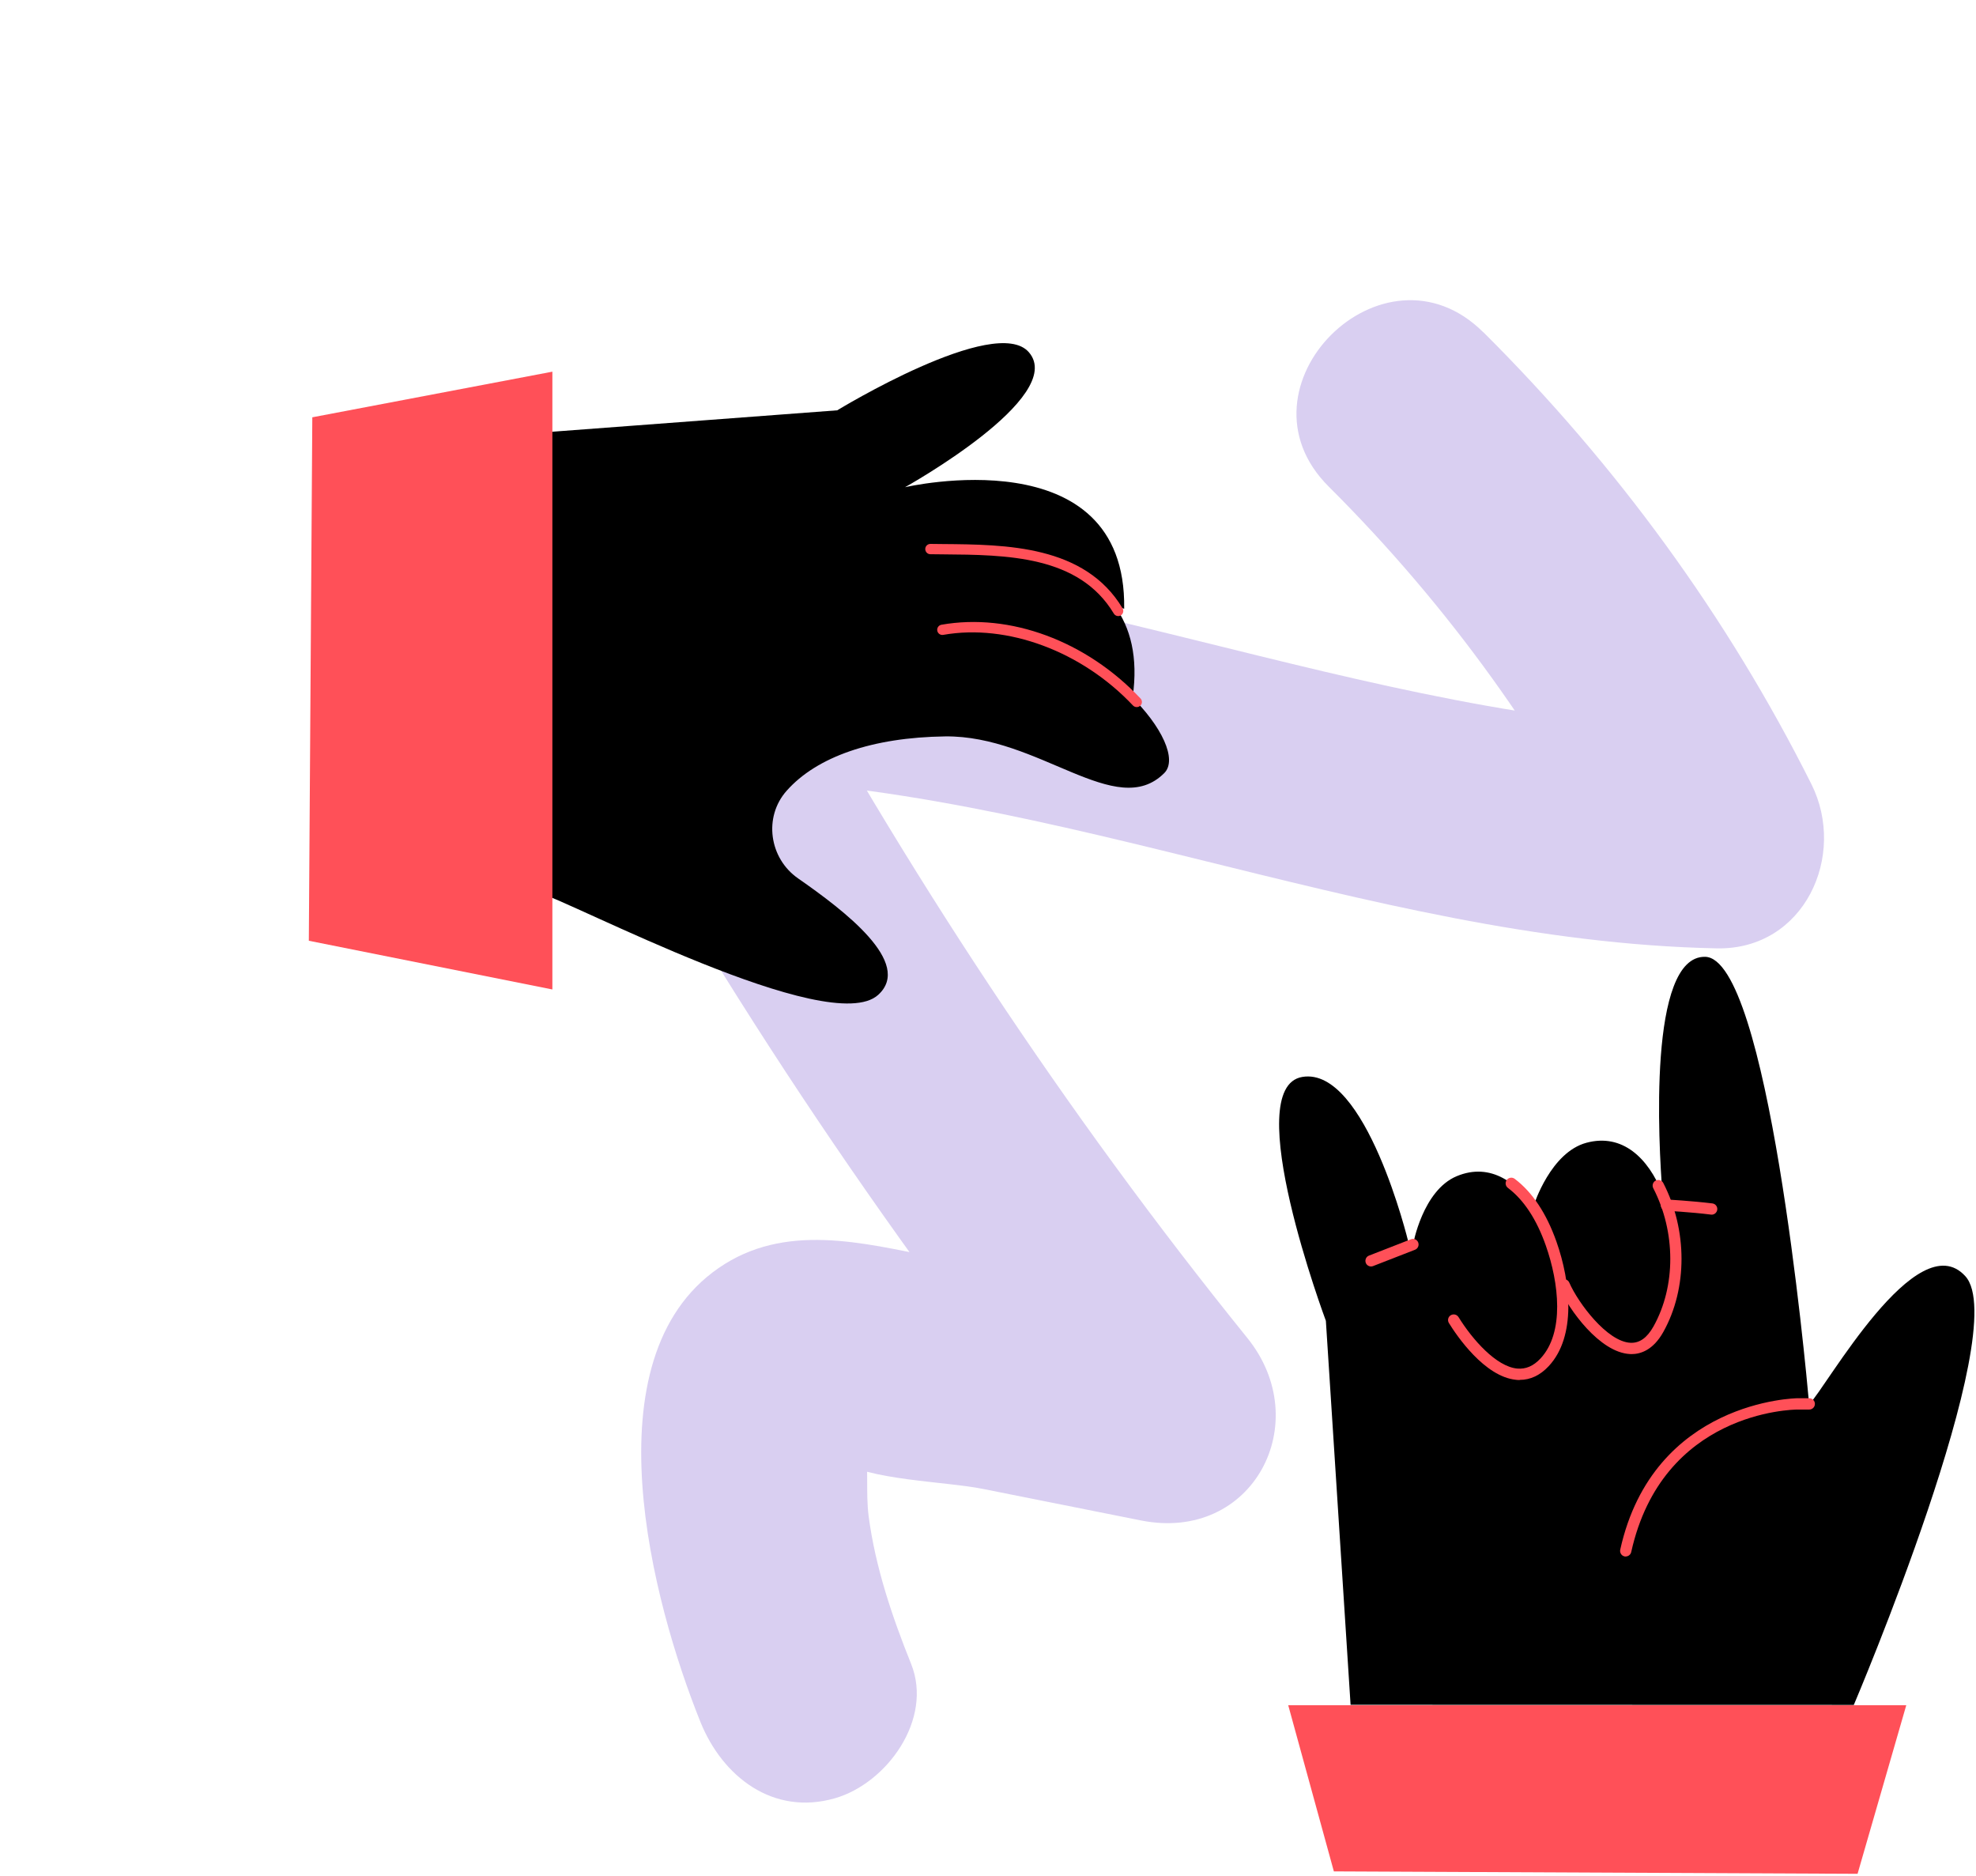 <svg width="787" height="747" viewBox="0 0 787 747" fill="none" xmlns="http://www.w3.org/2000/svg">
<path d="M590.723 132.213C643.666 184.891 687.969 245.451 721.428 312.211C735.693 340.665 718.644 378.276 683.851 377.638C541.781 374.799 409.626 307.575 267.556 309.777L305.132 244.349C360.337 345.997 424.065 442.776 496.782 532.775C524.037 566.503 498.986 614.313 454.451 605.446C433.459 601.273 412.41 597.043 391.418 592.871C376.399 589.857 345.956 589.509 333.662 581.338C321.369 580.411 325.08 574.674 344.738 564.184L344.448 574.442C346.13 583.656 344.738 594.261 345.956 603.707C348.623 623.991 355.292 643.694 362.888 662.586C371.702 684.55 353.262 710.107 332.502 716.076C307.799 723.146 287.736 707.383 278.979 685.709C259.727 637.899 234.039 541.004 286.17 504.958C312.554 486.703 343.462 494.874 372.514 500.669C407.539 507.682 442.564 514.636 477.588 521.648L435.257 594.319C357.785 498.467 288.837 396.588 229.98 288.277C214.207 259.243 233.923 223.371 267.556 222.849C410.322 220.647 542.071 287.929 683.851 290.711L646.275 356.138C615.89 295.579 577.212 241.568 529.198 193.758C489.476 154.235 550.943 92.748 590.723 132.271V132.213Z" fill="#D9CFF1"/>
<path d="M537.908 678.858L528.067 525.94C528.067 525.94 493.364 433.028 518.692 428.831C544.02 424.608 560.905 494.512 560.905 494.512L560.672 496.377L562.795 495.548C562.795 495.548 566.576 474.069 580.146 468.369C593.613 462.721 605.034 470.83 612.544 483.759L610.99 479.64C610.99 479.64 617.62 458.86 631.838 455.051C646.159 451.191 656.466 461.114 662.112 475.261C660.584 455.699 656.259 380.587 679.1 381.002C704.091 381.442 719.138 543.429 720.536 559.078H720.64C727.218 552.653 763.526 487.05 782.742 508.166C801.984 529.282 738.328 678.91 738.328 678.91" fill="black"/>
<path d="M681.742 483.656C681.742 483.656 681.561 483.656 681.457 483.656C673.455 482.645 663.692 482.127 663.588 482.127C662.345 482.049 661.387 481.013 661.464 479.769C661.542 478.526 662.604 477.593 663.821 477.645C663.925 477.645 673.843 478.189 682.001 479.199C683.244 479.355 684.099 480.469 683.943 481.712C683.788 482.852 682.83 483.682 681.716 483.682L681.742 483.656Z" fill="#FF5058"/>
<path d="M647.506 619.811C647.35 619.811 647.169 619.811 647.014 619.759C645.796 619.5 645.045 618.282 645.304 617.064C658.512 557.576 715.409 556.772 715.978 556.772H720.588C721.831 556.772 722.841 557.783 722.841 559.027C722.841 560.27 721.831 561.281 720.588 561.281H715.978C713.803 561.281 662.112 562.136 649.681 618.023C649.448 619.059 648.516 619.785 647.48 619.785L647.506 619.811Z" fill="#FF5058"/>
<path d="M546.065 504.305C545.159 504.305 544.304 503.761 543.968 502.88C543.527 501.714 544.097 500.419 545.237 499.979L561.94 493.475C563.106 493.009 564.401 493.605 564.841 494.745C565.281 495.911 564.712 497.206 563.572 497.647L546.868 504.15C546.609 504.254 546.324 504.305 546.065 504.305Z" fill="#FF5058"/>
<path d="M605.267 549.518C604.775 549.518 604.283 549.518 603.791 549.44C591.231 548.196 580.146 531.821 577.065 526.821C576.417 525.759 576.728 524.385 577.79 523.738C578.852 523.09 580.224 523.401 580.898 524.463C586.44 533.402 595.892 544.154 604.257 544.958C607.675 545.268 610.731 543.973 613.554 540.942C623.162 530.63 620.935 510.938 615.652 495.937C611.974 485.495 606.899 477.8 600.554 473.007C599.57 472.255 599.362 470.856 600.113 469.846C600.864 468.861 602.263 468.654 603.273 469.405C610.317 474.717 615.911 483.137 619.899 494.408C625.622 510.627 627.824 532.184 616.843 543.973C613.451 547.626 609.566 549.466 605.319 549.466L605.267 549.518Z" fill="#FF5058"/>
<path d="M649.81 539.18C649.603 539.18 649.396 539.18 649.188 539.18C637.172 538.584 624.845 521.535 620.908 512.545C620.416 511.405 620.908 510.083 622.074 509.591C623.213 509.099 624.534 509.591 625.026 510.757C628.574 518.867 640.073 534.257 649.396 534.697C653.021 534.853 655.999 532.728 658.563 528.168C667.498 512.156 667.472 490.573 658.46 473.136C657.89 472.022 658.33 470.675 659.418 470.105C660.531 469.535 661.878 469.975 662.448 471.063C672.133 489.796 672.134 513.089 662.474 530.37C658.46 537.573 653.461 539.206 649.784 539.206L649.81 539.18Z" fill="#FF5058"/>
<path d="M513.072 679.014H759.227L739.83 746.146L531.252 745.187L513.072 679.014Z" fill="#FF5058"/>
<path d="M214.503 355.497C226.978 358.667 330.482 413.701 349.782 396.136C363.704 383.453 336.345 362.638 317.851 349.77C306.366 341.788 304.009 325.385 313.278 314.912C325.289 301.344 347.405 293.635 376.369 293.235C413.827 292.73 444.516 326.993 463.692 307.853C468.999 302.546 462.874 289.203 449.884 276.637L451.122 277.558C453.383 261.563 450.178 249.831 443.948 241.266L447.735 242.399C448.815 173.358 360.457 194.004 360.457 194.004C360.457 194.004 425.12 158.047 409.793 140.279C396.518 124.882 333.449 163.387 333.449 163.387L214.46 172.33" fill="black"/>
<path d="M220 148L220 394L123 374.615L124.385 166.169L220 148Z" fill="#FF5058"/>
<path d="M454.202 280.991C454.981 280.212 455.016 278.938 454.237 278.124C432.628 255.206 402.244 243.963 374.962 248.769C373.847 248.964 373.104 250.025 373.299 251.14C373.494 252.254 374.556 252.998 375.67 252.804C401.202 248.298 430.877 259.328 451.23 280.919C452.009 281.733 453.3 281.787 454.149 281.008L454.185 280.973L454.202 280.991Z" fill="#FF5058"/>
<path d="M446.779 244.735C447.434 244.08 447.575 243.054 447.097 242.222C432.034 217.111 400.698 216.838 375.52 216.638C373.839 216.62 372.193 216.602 370.583 216.583C369.45 216.583 368.513 217.485 368.513 218.618C368.513 219.75 369.416 220.688 370.548 220.688C372.176 220.724 373.84 220.725 375.52 220.743C400.947 220.943 429.735 221.18 443.612 244.327C444.196 245.3 445.47 245.619 446.443 245.035C446.602 244.947 446.709 244.841 446.832 244.717L446.779 244.735Z" fill="#FF5058"/>
</svg>
